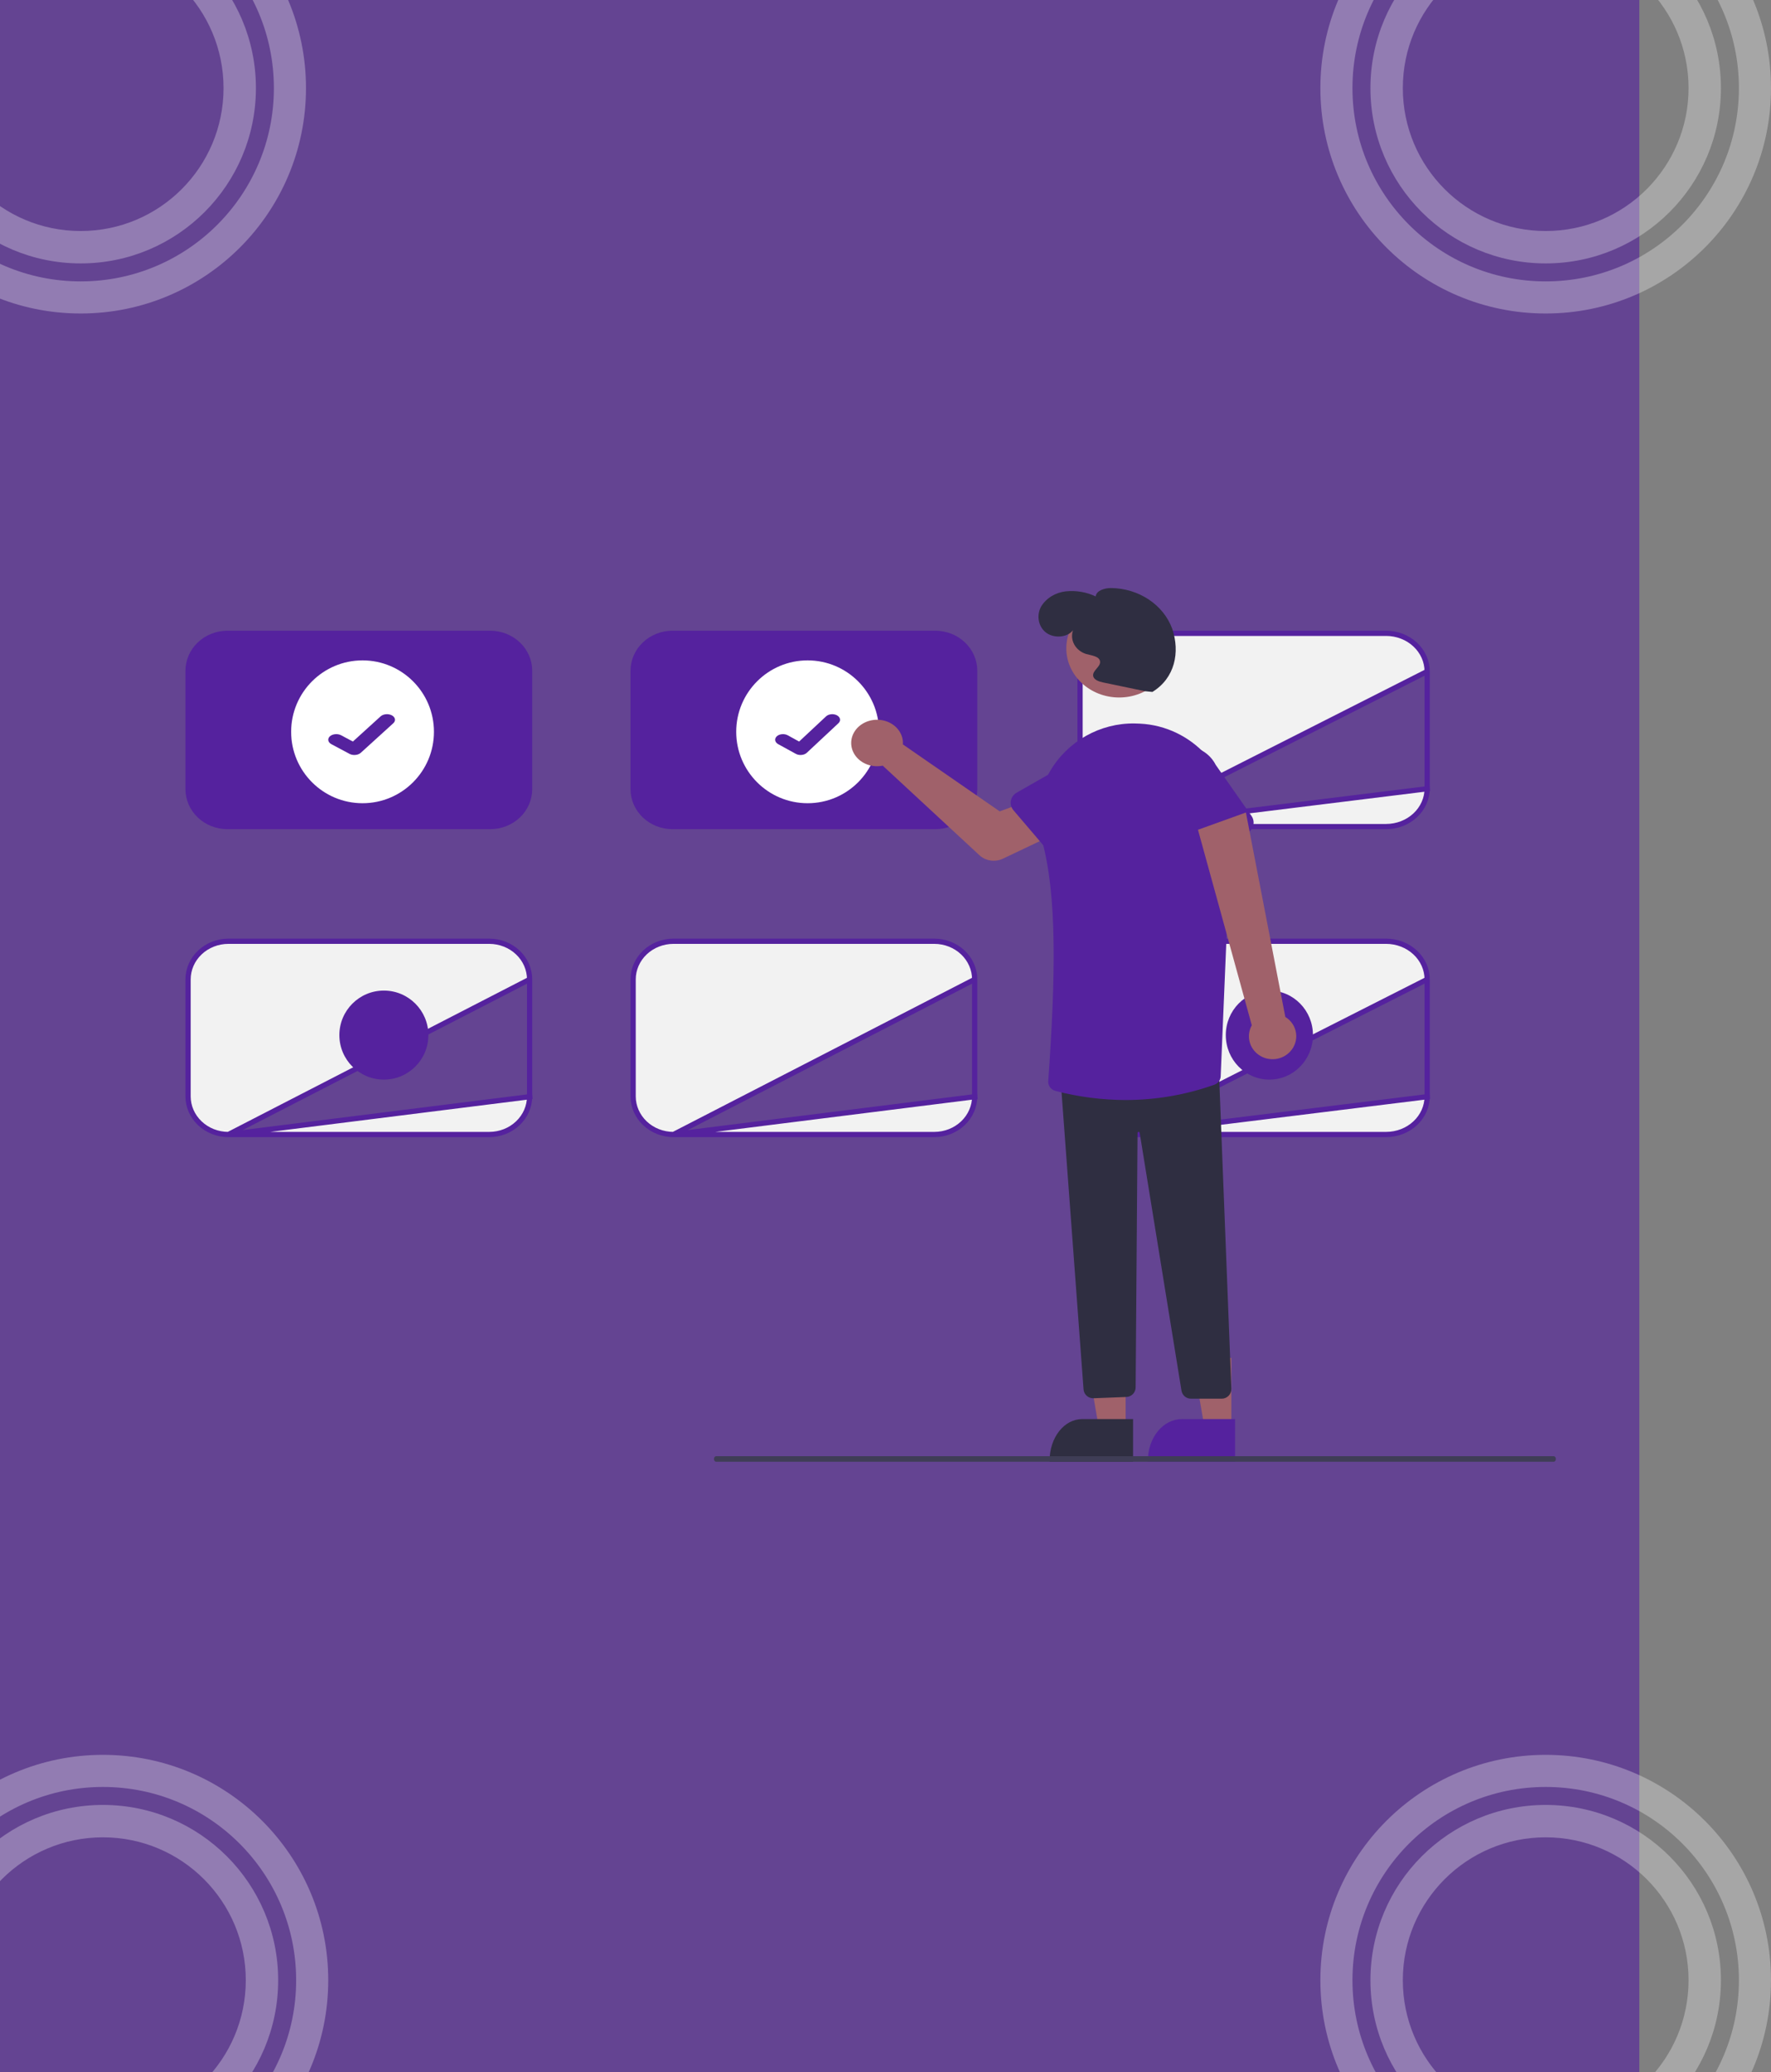 <svg width="955" height="1117" viewBox="0 0 955 1117" fill="none" xmlns="http://www.w3.org/2000/svg">
<rect x="0" y="0" width="955" height="1117" fill="#808080" stroke="none"/>
<rect width="884" height="1117" fill="#55229E" fill-opacity="0.63"/>
<path d="M955 1067.5C955 1134.6 900.603 1189 833.5 1189C766.397 1189 712 1134.6 712 1067.5C712 1000.4 766.397 946 833.5 946C900.603 946 955 1000.4 955 1067.5ZM729.306 1067.5C729.306 1125.05 775.955 1171.69 833.5 1171.69C891.045 1171.69 937.694 1125.05 937.694 1067.5C937.694 1009.95 891.045 963.306 833.5 963.306C775.955 963.306 729.306 1009.95 729.306 1067.5Z" fill="white" fill-opacity="0.3"/>
<path d="M928 1067.5C928 1119.69 885.691 1162 833.5 1162C781.309 1162 739 1119.69 739 1067.5C739 1015.31 781.309 973 833.5 973C885.691 973 928 1015.31 928 1067.5ZM756.46 1067.5C756.46 1110.05 790.952 1144.54 833.5 1144.54C876.048 1144.54 910.54 1110.05 910.54 1067.5C910.54 1024.95 876.048 990.46 833.5 990.46C790.952 990.46 756.46 1024.95 756.46 1067.5Z" fill="white" fill-opacity="0.3"/>
<path d="M177 1067.5C177 1134.6 122.603 1189 55.5 1189C-11.603 1189 -66 1134.6 -66 1067.5C-66 1000.4 -11.603 946 55.5 946C122.603 946 177 1000.4 177 1067.5ZM-48.694 1067.5C-48.694 1125.05 -2.045 1171.69 55.5 1171.69C113.045 1171.69 159.694 1125.05 159.694 1067.5C159.694 1009.95 113.045 963.306 55.5 963.306C-2.045 963.306 -48.694 1009.95 -48.694 1067.5Z" fill="white" fill-opacity="0.3"/>
<path d="M150 1067.5C150 1119.69 107.691 1162 55.5 1162C3.309 1162 -39 1119.69 -39 1067.5C-39 1015.31 3.309 973 55.5 973C107.691 973 150 1015.31 150 1067.5ZM-21.54 1067.5C-21.54 1110.05 12.952 1144.54 55.5 1144.54C98.048 1144.54 132.54 1110.05 132.54 1067.5C132.54 1024.95 98.048 990.46 55.5 990.46C12.952 990.46 -21.54 1024.95 -21.54 1067.5Z" fill="white" fill-opacity="0.3"/>
<path d="M165 47.5C165 114.603 110.603 169 43.5 169C-23.603 169 -78 114.603 -78 47.5C-78 -19.603 -23.603 -74 43.5 -74C110.603 -74 165 -19.603 165 47.5ZM-60.694 47.5C-60.694 105.045 -14.045 151.694 43.5 151.694C101.045 151.694 147.694 105.045 147.694 47.5C147.694 -10.045 101.045 -56.694 43.5 -56.694C-14.045 -56.694 -60.694 -10.045 -60.694 47.5Z" fill="white" fill-opacity="0.3"/>
<path d="M138 47.5C138 99.691 95.691 142 43.5 142C-8.691 142 -51 99.691 -51 47.5C-51 -4.691 -8.691 -47 43.5 -47C95.691 -47 138 -4.691 138 47.5ZM-33.54 47.5C-33.54 90.048 0.952 124.54 43.5 124.54C86.048 124.54 120.54 90.048 120.54 47.5C120.54 4.952 86.048 -29.54 43.5 -29.54C0.952 -29.54 -33.54 4.952 -33.54 47.5Z" fill="white" fill-opacity="0.3"/>
<path d="M712 47.5C712 114.603 766.397 169 833.5 169C900.603 169 955 114.603 955 47.5C955 -19.603 900.603 -74 833.5 -74C766.397 -74 712 -19.603 712 47.5ZM937.694 47.5C937.694 105.045 891.045 151.694 833.5 151.694C775.955 151.694 729.306 105.045 729.306 47.5C729.306 -10.045 775.955 -56.694 833.5 -56.694C891.045 -56.694 937.694 -10.045 937.694 47.5Z" fill="white" fill-opacity="0.3"/>
<path d="M739 47.5C739 99.691 781.309 142 833.5 142C885.691 142 928 99.691 928 47.5C928 -4.691 885.691 -47 833.5 -47C781.309 -47 739 -4.691 739 47.5ZM910.54 47.5C910.54 90.048 876.048 124.54 833.5 124.54C790.952 124.54 756.46 90.048 756.46 47.5C756.46 4.952 790.952 -29.54 833.5 -29.54C876.048 -29.54 910.54 4.952 910.54 47.5Z" fill="white" fill-opacity="0.3"/>
<path d="M606.997 771H592.769L586 732L607 732.001L606.997 771Z" fill="#A0616A"/>
<path d="M610.999 788L566 787.998V787.274C566 784.349 566.453 781.452 567.333 778.75C568.213 776.048 569.504 773.592 571.13 771.524C572.756 769.455 574.687 767.815 576.812 766.695C578.937 765.576 581.215 765 583.515 765H583.516L611 765.001L610.999 788Z" fill="#2F2E41"/>
<path d="M663.997 771H649.769L643 732L664 732.001L663.997 771Z" fill="#A0616A"/>
<path d="M665.999 788L619 787.998V787.274C619 784.349 619.473 781.452 620.392 778.75C621.312 776.048 622.659 773.592 624.358 771.524C626.057 769.455 628.073 767.815 630.293 766.695C632.512 765.576 634.891 765 637.293 765H637.295L666 765.001L665.999 788Z" fill="#55229E"/>
<path d="M837.815 788H386.185C385.871 788 385.57 787.842 385.347 787.561C385.125 787.279 385 786.898 385 786.5C385 786.102 385.125 785.721 385.347 785.439C385.57 785.158 385.871 785 386.185 785H837.815C838.129 785 838.431 785.158 838.653 785.439C838.875 785.721 839 786.102 839 786.5C839 786.898 838.875 787.279 838.653 787.561C838.431 787.842 838.129 788 837.815 788Z" fill="#3F3D56"/>
<path d="M264.356 447H122.644C116.641 446.994 110.885 444.718 106.64 440.672C102.395 436.626 100.007 431.14 100 425.418V361.582C100.007 355.86 102.395 350.374 106.64 346.328C110.885 342.282 116.641 340.006 122.644 340H264.356C270.359 340.006 276.115 342.282 280.36 346.328C284.605 350.374 286.993 355.86 287 361.582V425.418C286.993 431.14 284.605 436.626 280.36 440.672C276.115 444.718 270.359 446.994 264.356 447Z" fill="#55229E"/>
<path d="M504.356 447H362.644C356.641 446.994 350.885 444.718 346.64 440.672C342.395 436.626 340.007 431.14 340 425.418V361.582C340.007 355.86 342.395 350.374 346.64 346.328C350.885 342.282 356.641 340.006 362.644 340H504.356C510.359 340.006 516.115 342.282 520.36 346.328C524.605 350.374 526.993 355.86 527 361.582V425.418C526.993 431.14 524.605 436.626 520.36 440.672C516.115 444.718 510.359 446.994 504.356 447Z" fill="#55229E"/>
<path d="M363.162 611.59H503.838C509.628 611.584 515.166 609.399 519.238 605.535C523.308 601.675 525.583 596.458 525.59 591.033C525.59 591.032 525.59 591.032 525.59 591.031M363.162 611.59L527 591.033L525.59 591.031M363.162 611.59C357.372 611.584 351.834 609.399 347.762 605.536C343.691 601.675 341.417 596.457 341.41 591.032V527.968C341.417 522.543 343.691 517.325 347.762 513.464C351.834 509.602 357.371 507.417 363.161 507.41H503.839C509.629 507.417 515.166 509.602 519.238 513.464C523.308 517.325 525.583 522.542 525.59 527.967M363.162 611.59L525.59 527.967M525.59 591.031V527.969M525.59 591.031V527.969M525.59 527.969L525.59 527.967M525.59 527.969L525.59 527.967" fill="#F2F2F2" stroke="#55229E" stroke-width="2.82"/>
<path d="M123.162 611.59H263.838C269.628 611.584 275.165 609.399 279.238 605.535C283.308 601.675 285.583 596.458 285.59 591.033C285.59 591.032 285.59 591.032 285.59 591.031M123.162 611.59L287 591.033L285.59 591.031M123.162 611.59C117.372 611.584 111.834 609.399 107.762 605.535C103.692 601.675 101.417 596.457 101.41 591.032V527.968C101.417 522.543 103.691 517.325 107.762 513.465C111.834 509.602 117.371 507.417 123.161 507.41H263.839C269.629 507.417 275.166 509.602 279.238 513.464C283.308 517.325 285.583 522.542 285.59 527.967M123.162 611.59L285.59 527.967M285.59 591.031V527.969M285.59 591.031V527.969M285.59 527.969L285.59 527.967M285.59 527.969L285.59 527.967" fill="#F2F2F2" stroke="#55229E" stroke-width="2.82"/>
<path d="M604.534 611.59H747.466C753.362 611.584 758.996 609.394 763.138 605.528C767.275 601.665 769.583 596.45 769.59 591.033C769.59 591.032 769.59 591.032 769.59 591.031M604.534 611.59L771 591.033L769.59 591.031M604.534 611.59C598.638 611.584 593.004 609.394 588.862 605.528C584.725 601.665 582.417 596.45 582.41 591.032V527.968C582.417 522.55 584.725 517.335 588.862 513.472C593.003 509.606 598.638 507.417 604.533 507.41H747.467C753.362 507.417 758.996 509.606 763.138 513.472C767.275 517.335 769.583 522.55 769.59 527.967M604.534 611.59L769.59 527.967M769.59 591.031V527.969M769.59 591.031V527.969M769.59 527.969L769.59 527.967M769.59 527.969L769.59 527.967" fill="#F2F2F2" stroke="#55229E" stroke-width="2.82"/>
<path d="M604.534 445.59H747.466C753.362 445.584 758.996 443.394 763.138 439.528C767.275 435.665 769.583 430.45 769.59 425.033C769.59 425.032 769.59 425.032 769.59 425.031M604.534 445.59L771 425.033L769.59 425.031M604.534 445.59C598.638 445.584 593.004 443.394 588.862 439.528C584.725 435.665 582.417 430.45 582.41 425.032V361.968C582.417 356.55 584.725 351.335 588.862 347.472C593.003 343.606 598.638 341.417 604.533 341.41H747.467C753.362 341.417 758.996 343.606 763.138 347.472C767.275 351.335 769.583 356.55 769.59 361.967M604.534 445.59L769.59 361.967M769.59 425.031V361.969M769.59 425.031V361.969M769.59 361.969L769.59 361.967M769.59 361.969L769.59 361.967" fill="#F2F2F2" stroke="#55229E" stroke-width="2.82"/>
<path d="M195.5 433C216.763 433 234 415.763 234 394.5C234 373.237 216.763 356 195.5 356C174.237 356 157 373.237 157 394.5C157 415.763 174.237 433 195.5 433Z" fill="white"/>
<path d="M191.094 407C190.16 407.001 189.251 406.791 188.504 406.4L188.457 406.376L178.702 401.171C178.249 400.93 177.869 400.629 177.584 400.286C177.298 399.943 177.113 399.563 177.038 399.17C176.963 398.777 177 398.377 177.147 397.993C177.294 397.61 177.547 397.25 177.894 396.935C178.24 396.62 178.672 396.356 179.165 396.157C179.659 395.959 180.203 395.83 180.768 395.778C181.332 395.726 181.906 395.752 182.456 395.855C183.006 395.958 183.522 396.135 183.974 396.377L190.293 399.753L205.226 386.183C205.572 385.868 206.004 385.604 206.497 385.405C206.99 385.207 207.534 385.078 208.098 385.026C208.662 384.974 209.236 385 209.786 385.103C210.336 385.205 210.851 385.382 211.303 385.624L211.21 385.711L211.305 385.625C212.216 386.113 212.812 386.833 212.963 387.626C213.113 388.42 212.805 389.223 212.107 389.859L194.542 405.821C194.136 406.189 193.614 406.487 193.016 406.691C192.418 406.896 191.76 407.001 191.094 407Z" fill="#55229E"/>
<path d="M435.5 433C456.763 433 474 415.763 474 394.5C474 373.237 456.763 356 435.5 356C414.237 356 397 373.237 397 394.5C397 415.763 414.237 433 435.5 433Z" fill="white"/>
<path d="M431.701 407C430.793 407.001 429.909 406.791 429.182 406.4L429.137 406.376L419.651 401.171C418.764 400.684 418.183 399.964 418.036 399.17C417.89 398.376 418.189 397.573 418.869 396.937C419.549 396.301 420.553 395.885 421.661 395.78C422.769 395.675 423.89 395.889 424.777 396.377L430.922 399.753L445.441 386.182C445.778 385.868 446.198 385.604 446.677 385.405C447.156 385.207 447.685 385.078 448.234 385.026C448.782 384.974 449.34 385 449.875 385.103C450.409 385.205 450.91 385.382 451.35 385.624L451.259 385.711L451.352 385.625C452.238 386.113 452.817 386.833 452.964 387.626C453.11 388.42 452.811 389.223 452.132 389.859L435.054 405.821C434.659 406.189 434.151 406.487 433.569 406.691C432.988 406.896 432.348 407.001 431.701 407Z" fill="#55229E"/>
<path d="M486.834 399.309C486.9 399.966 486.909 400.628 486.86 401.287L539.089 437.394L553.9 431.931L566 450.932L540.826 462.892C538.793 463.858 536.465 464.206 534.193 463.882C531.92 463.559 529.826 462.583 528.224 461.099L476.019 412.754C473.256 413.314 470.368 413.105 467.74 412.154C465.112 411.204 462.869 409.558 461.308 407.434C459.747 405.311 458.943 402.81 459.003 400.266C459.063 397.722 459.983 395.255 461.642 393.192C463.301 391.13 465.62 389.57 468.29 388.72C470.96 387.87 473.855 387.77 476.59 388.434C479.325 389.098 481.769 390.494 483.599 392.437C485.429 394.379 486.557 396.776 486.833 399.309H486.834Z" fill="#A0616A"/>
<path d="M589.455 753.774C588.167 753.775 586.924 753.294 585.971 752.423C585.017 751.553 584.422 750.356 584.303 749.069L572 583.03L572.581 582.983L657.243 576L657.266 576.604L663.996 748.606C664.022 749.305 663.908 750.002 663.659 750.655C663.411 751.308 663.034 751.904 662.55 752.408C662.067 752.911 661.487 753.312 660.846 753.586C660.204 753.859 659.515 754 658.818 754H642.218C640.979 754.006 639.779 753.563 638.838 752.754C637.897 751.944 637.279 750.821 637.096 749.591L614.554 610.644C614.532 610.5 614.457 610.37 614.343 610.28C614.23 610.189 614.087 610.145 613.943 610.155C613.799 610.166 613.664 610.231 613.565 610.336C613.466 610.442 613.41 610.582 613.409 610.727L612.386 747.916C612.376 749.241 611.862 750.512 610.95 751.471C610.038 752.429 608.796 753.001 607.477 753.072L589.734 753.766C589.64 753.772 589.547 753.774 589.455 753.774Z" fill="#2F2E41"/>
<path d="M603.5 376C619.24 376 632 364.136 632 349.5C632 334.864 619.24 323 603.5 323C587.76 323 575 334.864 575 349.5C575 364.136 587.76 376 603.5 376Z" fill="#A0616A"/>
<path d="M607.023 593C594.216 592.964 581.471 591.313 569.124 588.091C567.936 587.764 566.903 587.058 566.2 586.093C565.496 585.127 565.166 583.962 565.263 582.793C569.208 526.612 570.135 483.014 561.841 452.849C558.305 439.992 559.91 426.451 566.244 415.699C575.776 399.517 593.296 389.668 611.984 390.009C612.877 390.025 613.779 390.055 614.69 390.099C643.051 391.483 665.15 415.797 663.954 444.3L658.249 580.156C658.228 581.148 657.898 582.111 657.3 582.924C656.703 583.738 655.864 584.366 654.89 584.728C639.587 590.184 623.373 592.986 607.023 593Z" fill="#55229E"/>
<path d="M567.705 461.662L546.496 436.784C545.893 436.076 545.455 435.252 545.215 434.368C544.974 433.484 544.935 432.56 545.101 431.661C545.266 430.761 545.633 429.906 546.175 429.154C546.717 428.402 547.422 427.77 548.242 427.303L576.971 410.915C580.772 407.98 585.634 406.607 590.491 407.098C595.348 407.588 599.803 409.903 602.879 413.533C605.956 417.164 607.403 421.815 606.903 426.465C606.403 431.115 603.997 435.386 600.212 438.341L577.758 461.926C577.115 462.601 576.328 463.136 575.45 463.493C574.571 463.851 573.623 464.023 572.669 463.998C571.714 463.973 570.777 463.751 569.921 463.348C569.064 462.945 568.308 462.37 567.705 461.662Z" fill="#55229E"/>
<path d="M634.573 463.428C633.665 463.044 632.855 462.479 632.199 461.773C631.542 461.066 631.055 460.234 630.771 459.333L620.817 427.877C618.657 423.521 618.413 418.533 620.139 414.008C621.865 409.482 625.421 405.788 630.026 403.736C634.631 401.684 639.91 401.441 644.705 403.061C649.499 404.681 653.418 408.031 655.601 412.377L674.849 439.84C675.399 440.624 675.763 441.51 675.917 442.439C676.071 443.368 676.011 444.317 675.742 445.222C675.472 446.127 675 446.966 674.356 447.683C673.712 448.4 672.913 448.977 672.011 449.376L640.339 463.382C639.438 463.781 638.456 463.992 637.461 464C636.466 464.008 635.481 463.812 634.573 463.428Z" fill="#55229E"/>
<path d="M617.481 372.615L594.919 367.912C592.592 367.427 589.796 366.501 589.473 364.347C589.04 361.451 593.614 359.435 593.192 356.538C592.784 353.732 588.616 353.371 585.645 352.543C582.878 351.658 580.596 349.828 579.285 347.439C577.973 345.051 577.733 342.29 578.616 339.743C575.401 343.87 568.056 344.223 563.886 340.88C559.716 337.537 558.916 331.471 561.42 326.955C562.773 324.736 564.681 322.84 566.991 321.42C569.3 320 571.945 319.096 574.709 318.783C580.269 318.209 585.889 319.163 590.848 321.523C591.178 318.325 595.562 317.029 599.089 317C606.415 317.078 613.532 319.234 619.449 323.167C625.367 327.101 629.791 332.617 632.106 338.948C636.433 351.648 633.539 365.569 621.431 373L617.481 372.615Z" fill="#2F2E41"/>
<path d="M207 582C220.255 582 231 571.255 231 558C231 544.745 220.255 534 207 534C193.745 534 183 544.745 183 558C183 571.255 193.745 582 207 582Z" fill="#55229E"/>
<path d="M684.5 582C697.479 582 708 571.255 708 558C708 544.745 697.479 534 684.5 534C671.521 534 661 544.745 661 558C661 571.255 671.521 582 684.5 582Z" fill="#55229E"/>
<path d="M695.678 566.916C696.929 565.588 697.864 564.01 698.419 562.293C698.974 560.576 699.134 558.761 698.888 556.977C698.643 555.194 697.997 553.484 696.998 551.968C695.998 550.453 694.668 549.169 693.102 548.207L671.848 438L646 447.308L675.02 552.71C673.529 555.372 673.096 558.473 673.802 561.424C674.508 564.376 676.305 566.973 678.851 568.724C681.398 570.475 684.517 571.258 687.618 570.925C690.72 570.592 693.587 569.166 695.678 566.916Z" fill="#A0616A"/>
</svg>
